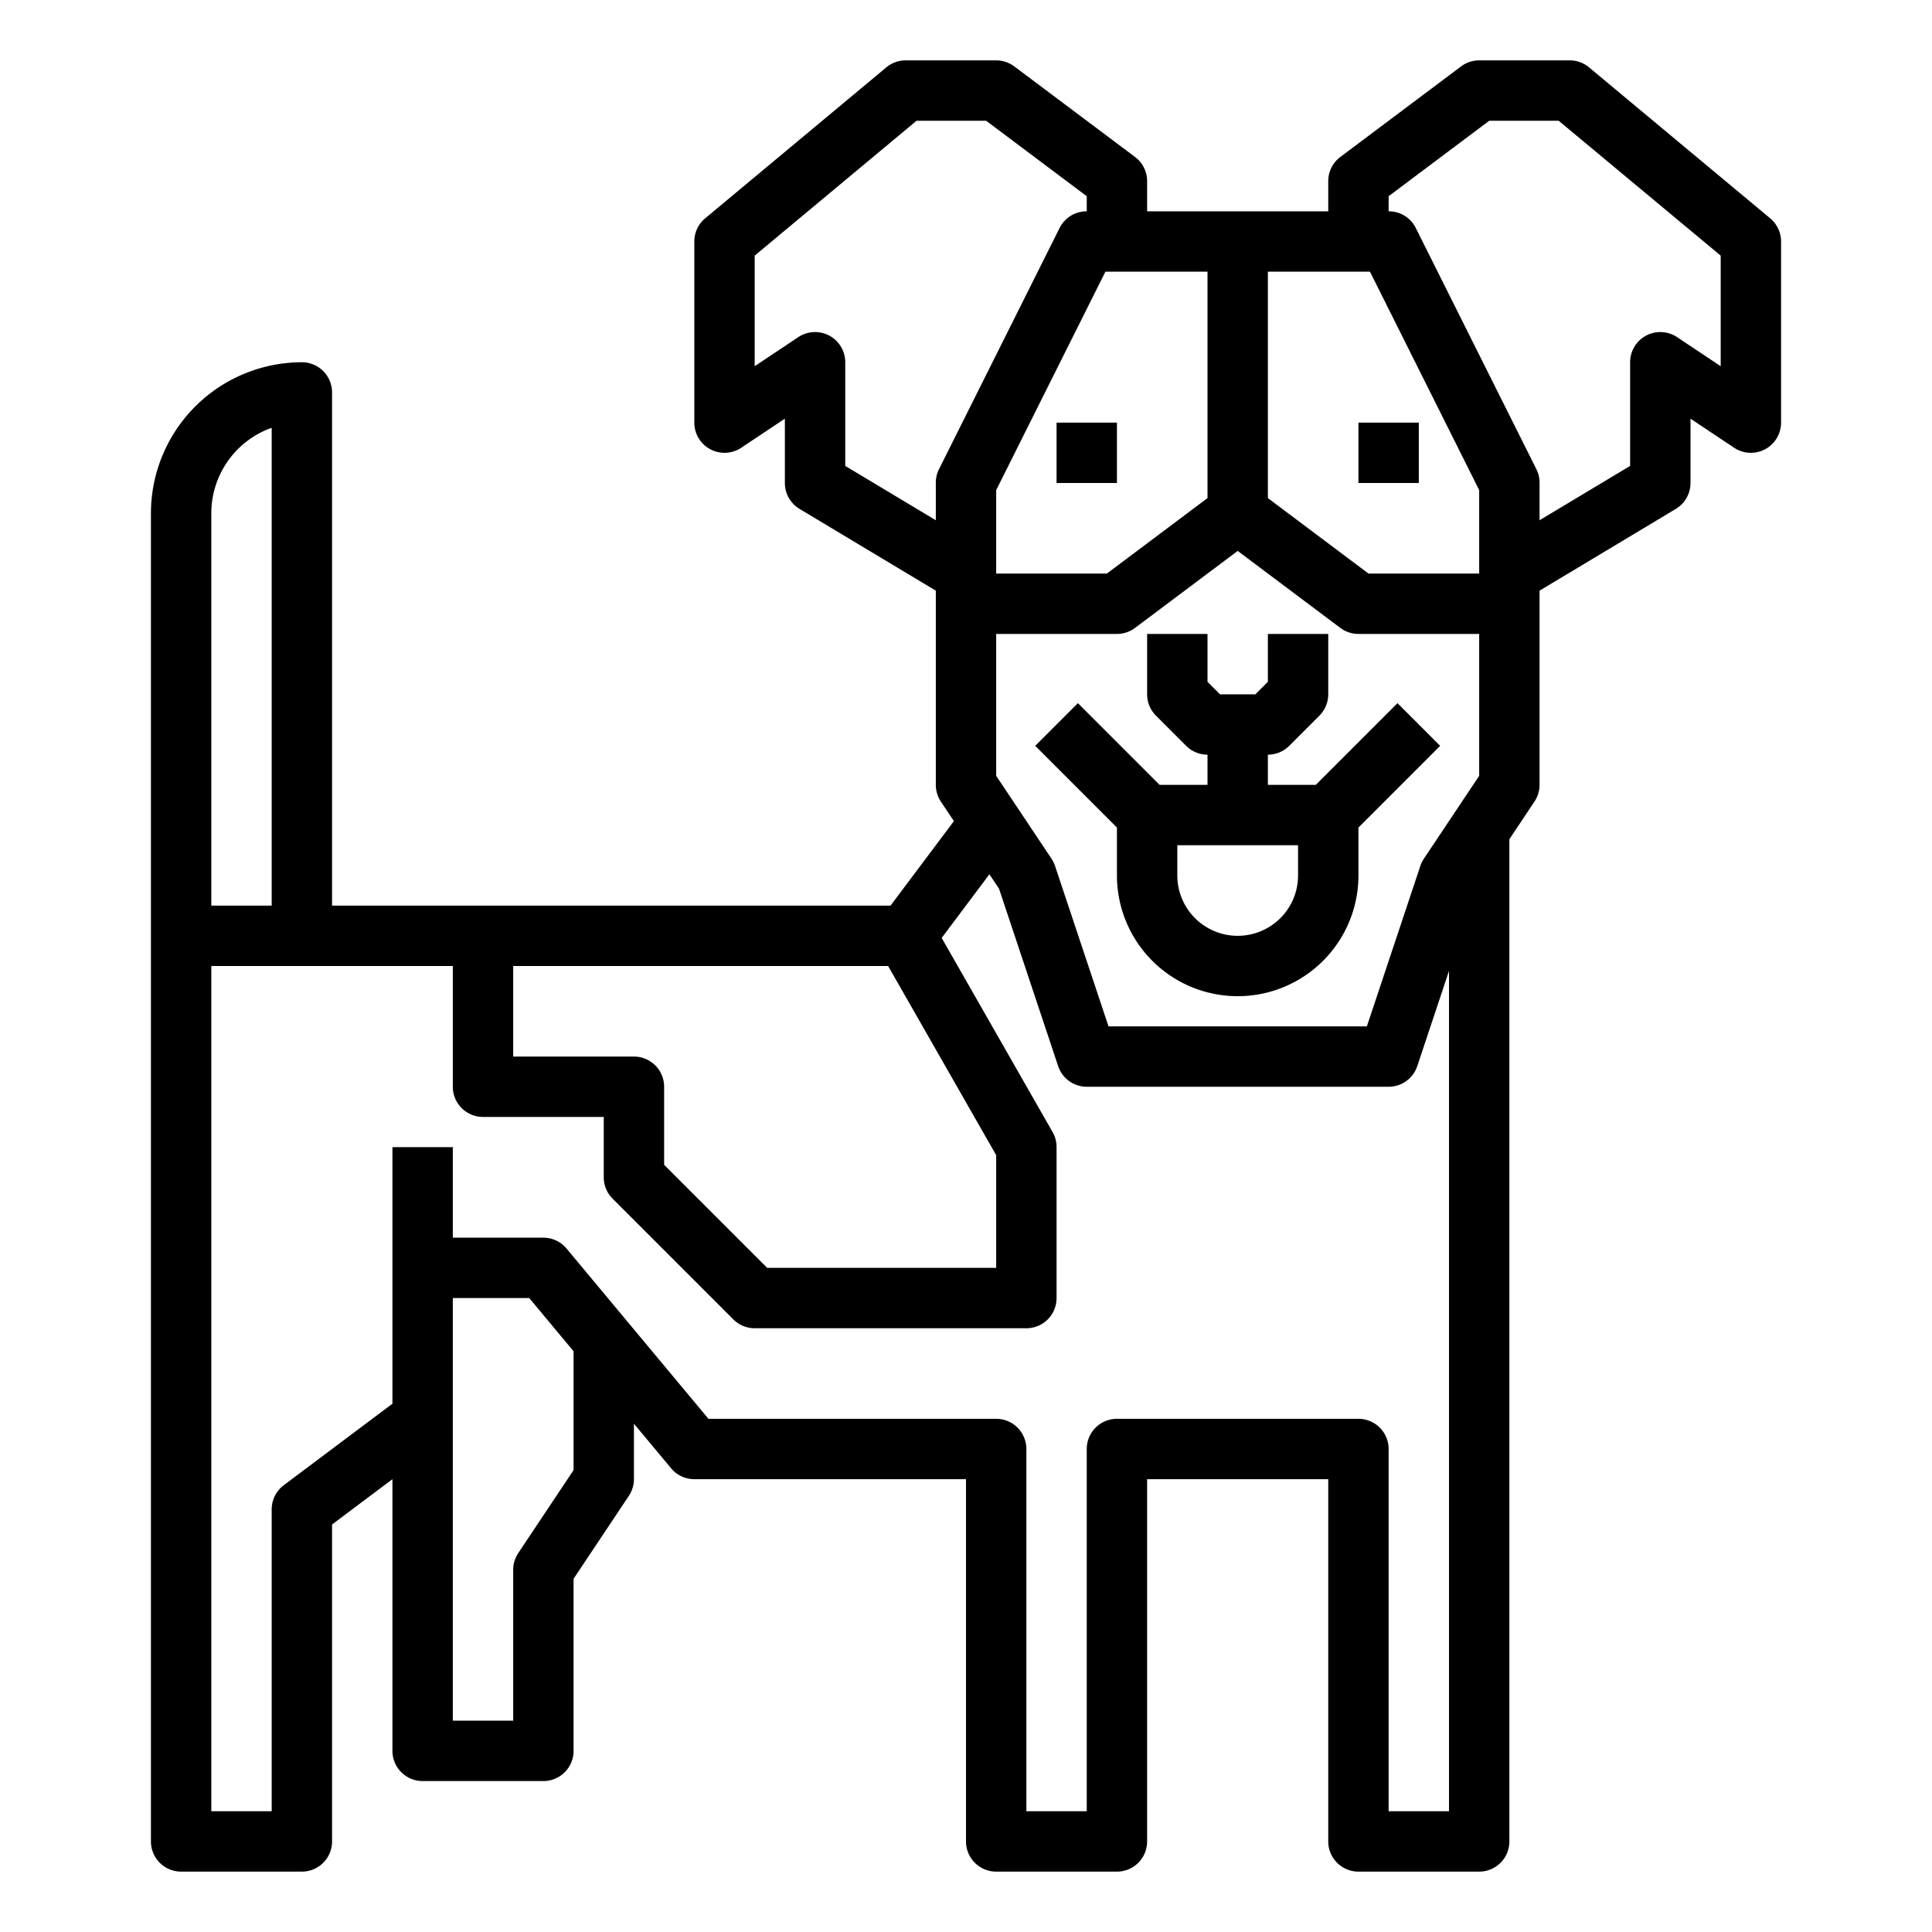 <svg xmlns="http://www.w3.org/2000/svg" viewBox="0 0 64 64" x="0px" y="0px"><g data-name="Russel Terrier"><path d="M58.64,7.232l-6-5A1,1,0,0,0,52,2H49a1,1,0,0,0-.6.2l-4,3A1,1,0,0,0,44,6V7H38V6a1,1,0,0,0-.4-.8l-4-3A1,1,0,0,0,33,2H30a1,1,0,0,0-.64.232l-6,5A1,1,0,0,0,23,8v6a1,1,0,0,0,1.555.832L26,13.869V16a1,1,0,0,0,.485.857L31,19.566V26a1.006,1.006,0,0,0,.168.555l.431.646L29.5,30H11V13a1,1,0,0,0-1-1,5.006,5.006,0,0,0-5,5V61a1,1,0,0,0,1,1h4a1,1,0,0,0,1-1V50.5L13,49v9a1,1,0,0,0,1,1h4a1,1,0,0,0,1-1V52.3l1.832-2.748A1.006,1.006,0,0,0,21,49V47.162l1.232,1.478A1,1,0,0,0,23,49h9V61a1,1,0,0,0,1,1h4a1,1,0,0,0,1-1V49h6V61a1,1,0,0,0,1,1h4a1,1,0,0,0,1-1V27.8l.832-1.248A1.006,1.006,0,0,0,51,26V19.566l4.515-2.709A1,1,0,0,0,56,16V13.869l1.445.963A1,1,0,0,0,59,14V8A1,1,0,0,0,58.64,7.232ZM49,19H45.333L42,16.5V9h3.382L49,16.236Zm-1.832,9.445a1.06,1.06,0,0,0-.117.239L45.279,34H36.721l-1.772-5.316a1.06,1.06,0,0,0-.117-.239L33,25.7V21h4a1,1,0,0,0,.6-.2L41,18.25l3.4,2.55a1,1,0,0,0,.6.2h4v4.7ZM36.618,9H40v7.5L36.667,19H33V16.236ZM28,15.434V12a1,1,0,0,0-1.555-.832L25,12.131V8.468L30.362,4h2.305L36,6.5V7a1,1,0,0,0-.9.553l-4,8A1,1,0,0,0,31,16v1.234ZM21,35H17V32H29.42L33,38.266V42H25.414L22,38.586V36A1,1,0,0,0,21,35ZM7,17a3.006,3.006,0,0,1,2-2.829V30H7ZM19,48.7l-1.832,2.748A1.006,1.006,0,0,0,17,52v5H15V43h2.532L19,44.762ZM48,60H46V48a1,1,0,0,0-1-1H37a1,1,0,0,0-1,1V60H34V48a1,1,0,0,0-1-1H23.468l-4.7-5.64A1,1,0,0,0,18,41H15V38H13v8.5L9.4,49.2A1,1,0,0,0,9,50V60H7V32h8v4a1,1,0,0,0,1,1h4v2a1,1,0,0,0,.293.707l4,4A1,1,0,0,0,25,44h9a1,1,0,0,0,1-1V38a.993.993,0,0,0-.132-.5l-3.674-6.43,1.581-2.108.319.477,1.957,5.873A1,1,0,0,0,36,36H46a1,1,0,0,0,.949-.684L48,32.162Zm9-47.869-1.445-.963A1,1,0,0,0,54,12v3.434l-3,1.8V16a1,1,0,0,0-.1-.447l-4-8A1,1,0,0,0,46,7V6.5L49.333,4h2.3L57,8.468Z"></path><rect x="35" y="14" width="2" height="2"></rect><rect x="45" y="14" width="2" height="2"></rect><path d="M43.586,26H42V25a1,1,0,0,0,.707-.293l1-1A1,1,0,0,0,44,23V21H42v1.586L41.586,23H40.414L40,22.586V21H38v2a1,1,0,0,0,.293.707l1,1A1,1,0,0,0,40,25v1H38.414l-2.707-2.707-1.414,1.414L37,27.414V29a4,4,0,0,0,8,0V27.414l2.707-2.707-1.414-1.414ZM41,31a2,2,0,0,1-2-2V28h4v1A2,2,0,0,1,41,31Z"></path></g></svg>